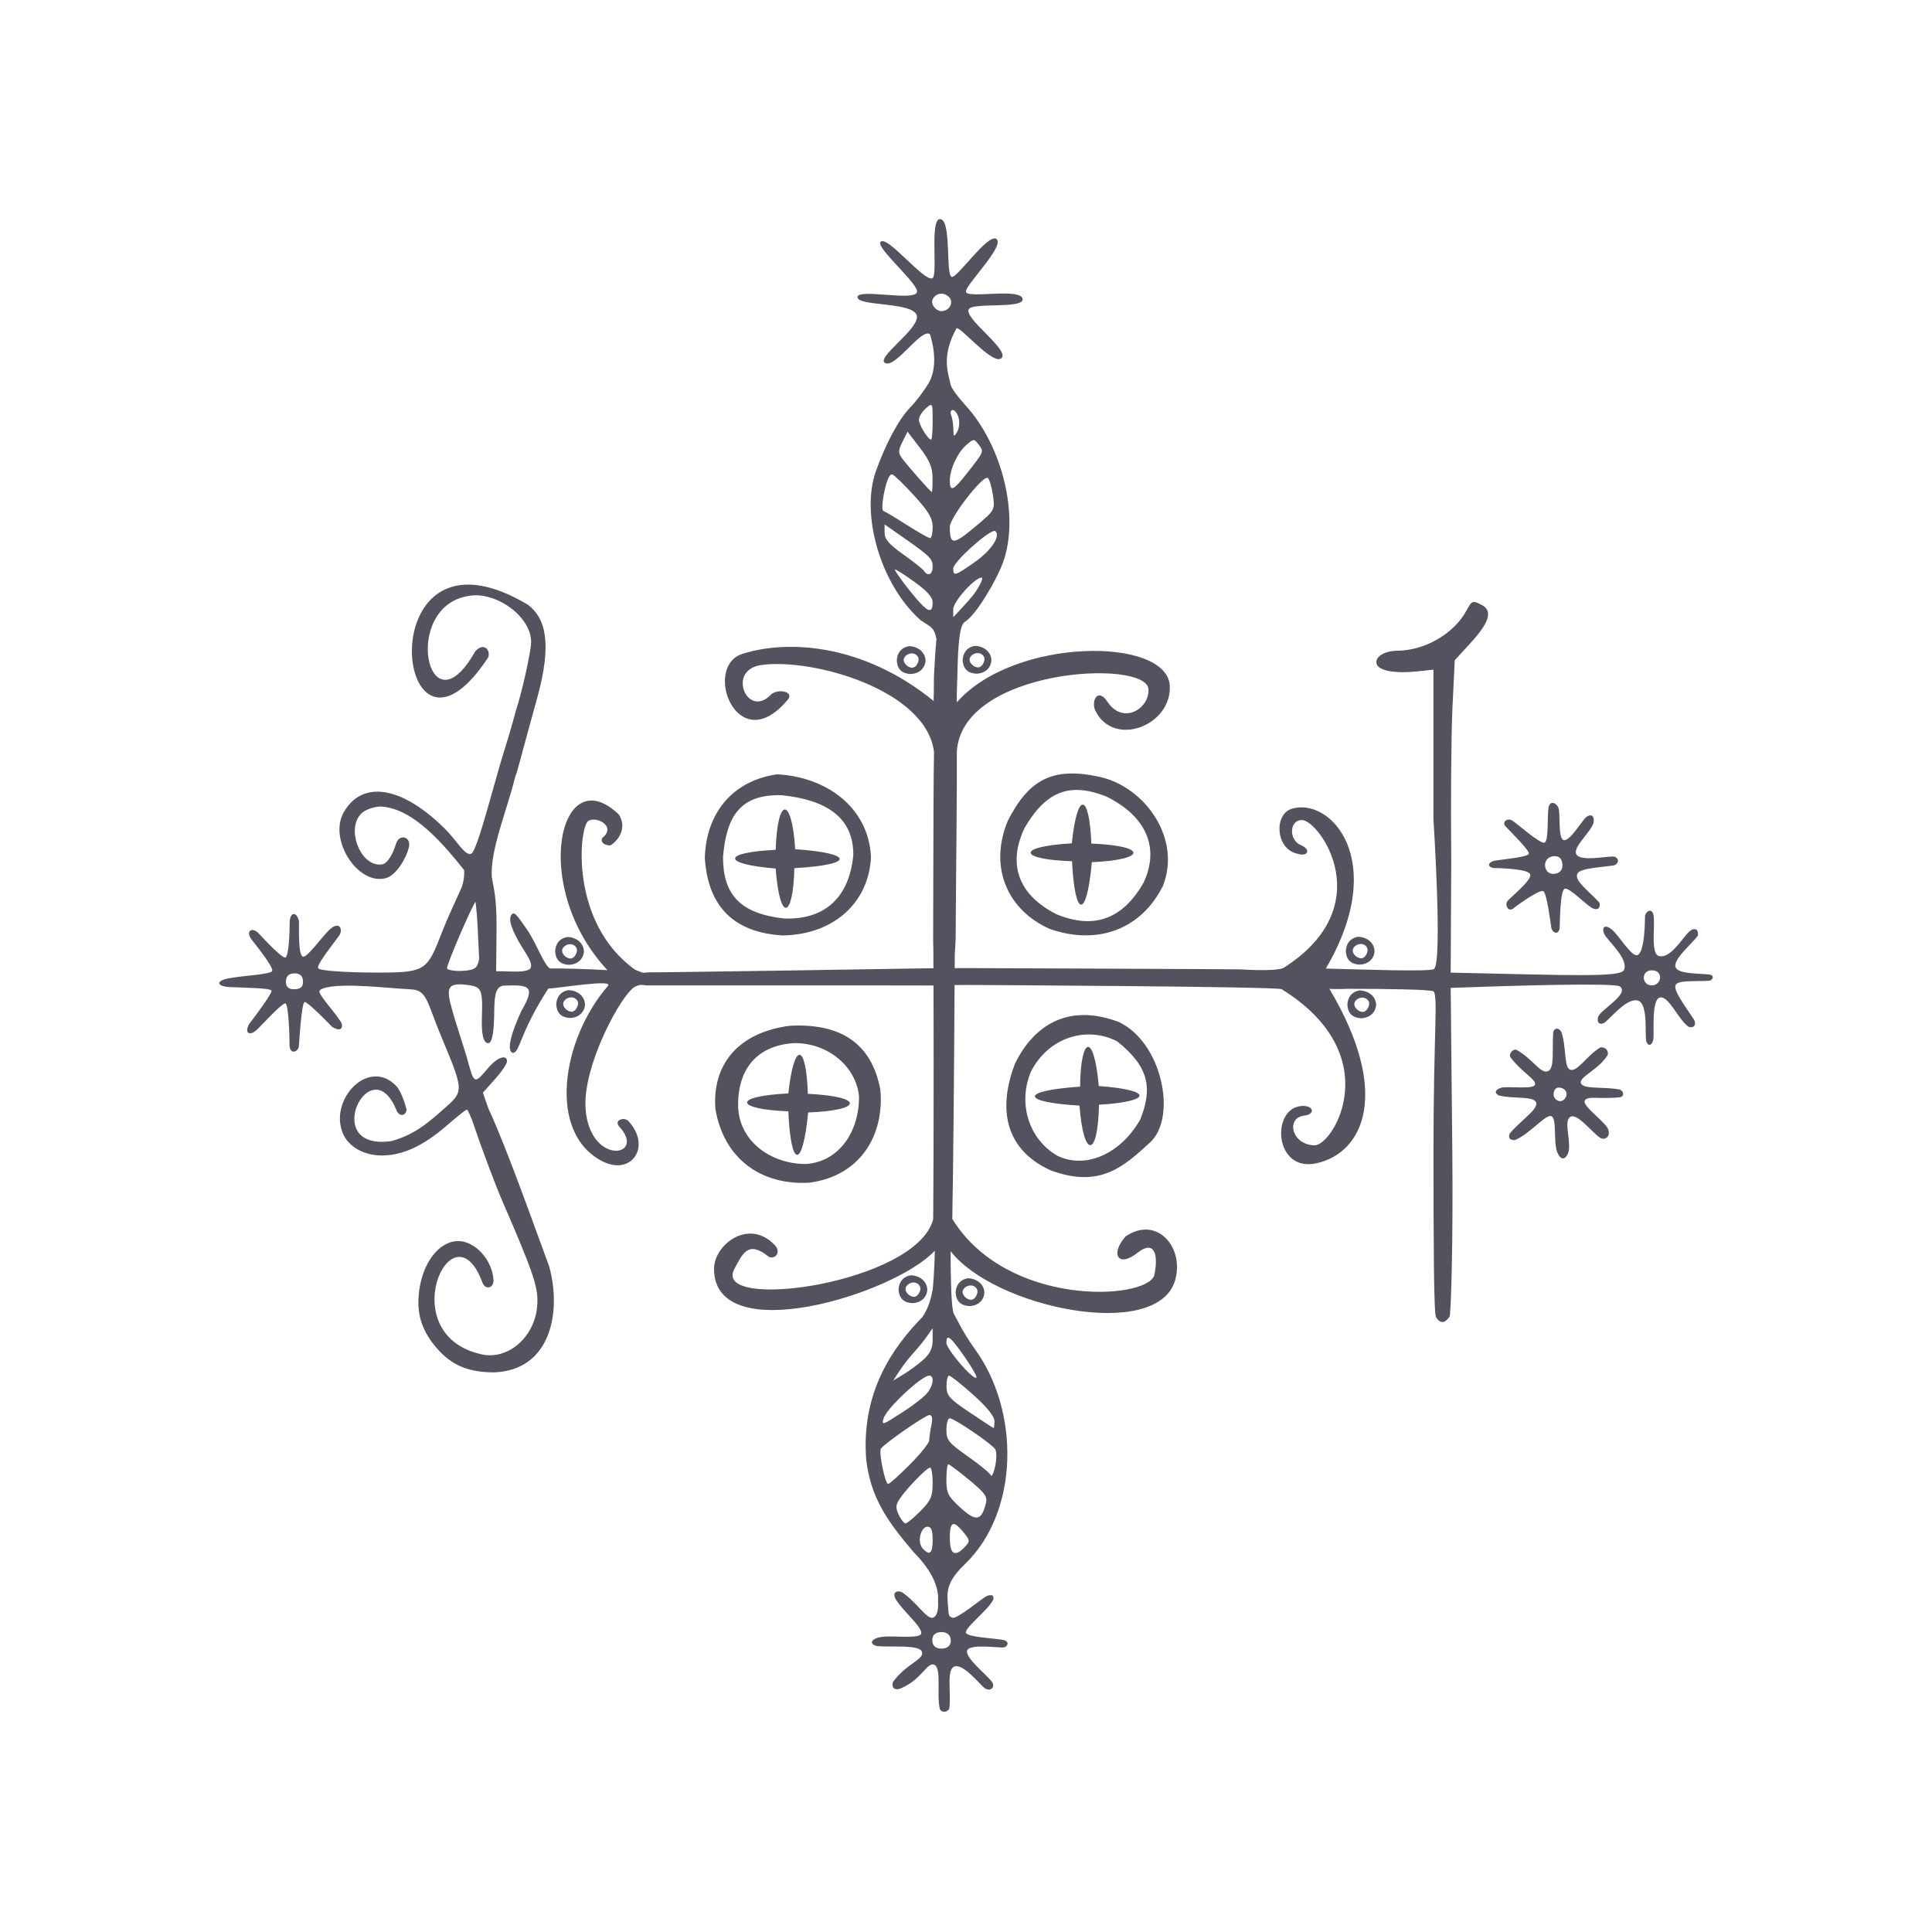 <?xml version="1.0" encoding="UTF-8" standalone="no"?>
<!-- Created with Inkscape (http://www.inkscape.org/) -->

<svg
   xmlns:dc="http://purl.org/dc/elements/1.1/"
   xmlns:cc="http://creativecommons.org/ns#"
   xmlns:rdf="http://www.w3.org/1999/02/22-rdf-syntax-ns#"
   xmlns:svg="http://www.w3.org/2000/svg"
   xmlns="http://www.w3.org/2000/svg"
   xmlns:sodipodi="http://sodipodi.sourceforge.net/DTD/sodipodi-0.dtd"
   xmlns:inkscape="http://www.inkscape.org/namespaces/inkscape"
   width="220mm"
   height="220mm"
   viewBox="0 0 220 220"
   version="1.1"
   id="svg8"
   inkscape:version="0.92.2 (5c3e80d, 2017-08-06)"
   sodipodi:docname="LegbaVeve-Center.svg">
  <defs
     id="defs2" />
  <sodipodi:namedview
     id="base"
     pagecolor="#ffffff"
     bordercolor="#666666"
     borderopacity="1.0"
     inkscape:pageopacity="0.0"
     inkscape:pageshadow="2"
     inkscape:zoom="0.98994949"
     inkscape:cx="-30.453378"
     inkscape:cy="332.07636"
     inkscape:document-units="mm"
     inkscape:current-layer="g1007"
     showgrid="false"
     showguides="true"
     inkscape:guide-bbox="true"
     inkscape:window-width="2560"
     inkscape:window-height="1340"
     inkscape:window-x="2560"
     inkscape:window-y="27"
     inkscape:window-maximized="1" />
  <g
     inkscape:label="Layer 1"
     inkscape:groupmode="layer"
     id="layer1"
     transform="translate(0,-77)">
    <g
       id="g1007"
       transform="matrix(0.746,0,0,0.746,-18.055,-14.978)">
      <g
         id="g2167"
         style="fill:#535360;fill-opacity:1"
         transform="matrix(0.786,0,0,0.752,38.646,146.64)">
        <path
           sodipodi:nodetypes="cssscsssccsccccscscccccsccscscccccscccsccccsccccssscccssccscccsccscssscsscscccccccccccccccccccccsscccccccccccccccccsscsccscscscccsccscsccccccscsccscscccccccssccccssccccccccccccccccscsccccccccccccccsccsccccsccccccsccscscccccccccssscsssszsccscscscccccccccccccccccscccsccscccscccscccccscccsccccccccccccccccccccccccsccsccscccscccccccccccccccccccccccccccscscscsccsccssssccsccccccccccscccccccccsccsscssssccscsssscssccccccsscsccsscssscssscscssssccsssscccssssccsssccccssccccccccccccccccc"
           inkscape:connector-curvature="0"
           id="path914"
           d="m 164.417,28.558 c 0.917,0 1.937,0.78 1.925,1.703 -0.015,1.144 -0.972,1.851 -1.889,1.851 -0.917,0 -1.816,-1.041 -1.816,-1.889 0,-0.811 0.863,-1.666 1.779,-1.666 z m -2,22.599 c 0.326,0.045 0.332,0.93 0.332,3.26 0,2.073 -0.132,3.769 -0.295,3.769 -0.609,0 -2.372,-3.005 -2.372,-4.045 0,-0.595 0.601,-1.625 1.334,-2.289 0.494,-0.447 0.804,-0.722 1,-0.695 z m 4.248,1.029 c 0.399,0 0.909,0.729 1.132,1.619 0.223,0.89 0.088,2.164 -0.301,2.832 -0.626,1.076 -0.709,1.013 -0.727,-0.562 -0.011,-0.978 -0.203,-2.254 -0.426,-2.834 -0.223,-0.58 -0.078,-1.055 0.321,-1.055 z m -8.797,4.387 2.423,3.307 c 1.876,2.558 2.429,3.948 2.441,6.141 0.009,1.558 -0.059,2.822 -0.15,2.809 -0.24,-0.034 -4.663,-5.274 -5.754,-6.816 -0.786,-1.112 -0.778,-1.603 0.059,-3.37 z m 12.835,1.72 c 0.301,-7.09e-4 0.539,0.315 0.998,0.942 1.025,1.401 1.046,1.35 -2.285,5.789 -2.67,3.558 -3.334,3.853 -3.334,1.475 0,-2.317 1.524,-5.72 3.252,-7.26 0.707,-0.63 1.069,-0.945 1.369,-0.945 z m -15.846,6.959 c 0.033,0.004 0.065,0.012 0.098,0.027 0.436,0.195 2.368,2.167 4.293,4.383 2.733,3.146 3.5,4.523 3.5,6.278 0,1.236 -0.225,2.245 -0.5,2.244 -0.275,-0.001 -2.3,-1.2 -4.5,-2.664 -2.2,-1.464 -4.26,-2.75 -4.577,-2.857 -0.317,-0.107 -0.224,-1.893 0.207,-3.967 0.449,-2.161 0.922,-3.334 1.381,-3.437 0.033,-0.007 0.065,-0.009 0.098,-0.005 z m 18.529,0.682 c 0.036,0.007 0.066,0.023 0.091,0.048 0.325,0.325 0.769,1.928 0.985,3.563 0.391,2.96 0.375,2.99 -3.596,6.457 -4.142,3.616 -4.785,3.6 -4.785,-0.106 0,-1.841 6.18,-10.181 7.305,-9.963 z m -19.971,9.473 3.5,2.554 c 5.352,3.908 5.832,4.404 5.832,6.039 0,1.568 -0.936,2.036 -1.676,0.838 -0.232,-0.375 -2.049,-1.885 -4.039,-3.355 -2.737,-2.022 -3.617,-3.087 -3.617,-4.375 z m 21.309,1.318 c 0.095,-0.011 0.167,0.005 0.213,0.051 1.043,1.043 -0.814,3.933 -4.059,6.315 -3.764,2.763 -4.131,2.876 -4.131,1.276 0,-1.326 6.553,-7.481 7.977,-7.641 z m -19.29,7.838 c 0.012,-0.003 0.031,-3.55e-4 0.055,0.006 0.343,0.094 1.827,1.081 3.592,2.401 2.631,1.968 3.666,3.185 3.666,4.312 0,1.971 -0.73,1.992 -2.42,0.071 -1.812,-2.061 -4.912,-6.332 -4.912,-6.768 0,-0.012 0.006,-0.02 0.019,-0.022 z m 13.914,84.32 c 1.906,0.014 60.334,0.313 61.186,0.866 20.64,13.386 9.988,31.786 6.364,31.691 -4.483,-0.118 -5.565,-5.595 -2.023,-6.027 2.482,-0.264 1.761,-2.445 -1.012,-1.878 -5.389,1.103 -4.588,13.387 3.421,11.546 9.16,-2.105 14.547,-14.312 2.516,-35.4 1.829,0.09 2.736,-0.011 3.886,-0.011 7.425,0.002 15.807,0.134 16.32,0.509 0.943,0.689 -0.004,9.011 0.003,32.508 0.005,17.252 0.054,32.87 0.484,33.608 0.846,1.453 1.781,1.246 2.635,-0.074 0.297,-0.458 0.709,-15.534 0.539,-33.5 l -0.314,-33.244 c 12.92,-0.489 31.636,-1.043 32.86,-0.301 1.892,1.496 -3.507,4.573 -4.188,6.094 -0.482,1.475 0.557,1.897 1.434,1.076 1.594,-1.492 4.072,-4.605 6.076,-4.344 2.36,0.386 1.384,7.363 1.849,8.451 0.466,1.088 1.161,0.539 1.332,-0.614 0.171,-1.152 -0.428,-8.043 1.276,-8.41 1.704,-0.367 3.556,4.443 5.486,5.889 0.642,0.41 1.763,0.011 1.158,-1.36 -2.121,-3.311 -4.041,-6.015 -3.605,-7.037 0.436,-1.022 3.356,-0.723 6.355,-0.878 0.804,0.039 1.338,-1.068 0.281,-1.252 -1.574,-0.273 -5.605,-0.041 -6.515,-1.275 -1.082,-1.467 2.994,-4.867 4.201,-6.643 0.148,-1.022 -0.281,-1.571 -1.158,-1.203 -1.324,0.555 -3.779,5.903 -6.35,5.362 -1.822,-0.384 -0.641,-6.742 -1.158,-8.549 -0.342,-1.195 -1.373,-0.609 -1.601,0.365 -0.012,3.348 -0.314,7.579 -1.483,7.984 -1.095,0.38 -3.501,-3.839 -4.808,-5.059 -1.461,-1.363 -2.212,-0.644 -1.602,0.792 0.496,1.212 4.739,4.925 3.823,7.266 -0.616,1.531 -9.849,1.1 -33.662,0.549 l 0.107,-22.66 c -0.114,-11.917 -0.007,-25.962 0.238,-31.21 l 0.445,-9.543 3.262,-3.726 c 3.485,-3.982 4.109,-6.353 1.973,-7.496 -0.672,-0.36 -1.106,-0.579 -1.443,-0.603 -0.561,-0.041 -0.852,0.46 -1.522,1.757 -2.425,4.689 -8.09,8.119 -13.453,8.145 -2.576,0.013 -4.498,1.365 -3.955,2.781 0.504,1.313 3.67,1.881 7.849,1.41 l 3.147,-0.355 v 30.369 c 0,0 1.821,29.37 0.083,30.416 -0.939,0.565 -13.631,0.091 -20.98,-0.113 12.406,-22.121 0.734,-35.003 -6.723,-32.388 -3.351,1.176 -3.041,8.099 1.148,9.067 2.103,0.723 2.825,-0.853 0.631,-1.769 -2.342,-1.162 -2.071,-5.103 0.307,-5.056 3.41,0.067 15.323,17.562 -3.666,30.073 -1.918,0.69 -7.653,0.267 -8.35,0.238 -1.132,-0.047 -53.04,-0.256 -53.04,-0.256 0,0 -7.104,0.029 -7.366,0.037 -1.556,0.049 -53.501,0.888 -54.495,0.829 -1.384,0.139 -0.974,0.14 -2.647,-0.579 -12.732,-9.564 -10.796,-28.813 -9.06,-30.124 1.485,-1.122 5.642,1.029 2.726,3.438 -0.449,1.146 0.927,1.536 1.557,1.491 0.341,-0.024 3.779,-2.769 1.684,-6.265 -11.488,-11.519 -17.315,14.684 -2.219,31.593 0.714,0.8 0.246,0.015 0,0 -3.588,-0.224 -9.312,-0.403 -11.151,-0.336 -1.153,-0.663 -2.72,-5.273 -4.461,-7.897 -2.027,-3.053 -2.496,-3.768 -3.05,-2.978 -0.67,0.955 0.199,3.337 2.085,6.556 0.935,1.596 2.224,3.406 1.582,4.344 -0.669,0.702 -2.748,0.603 -4.01,0.578 l -2.609,-0.053 0.082,-9.074 c -0.016,-5.925 -0.448,-7.077 -0.939,-10.156 -0.273,-5.533 2.927,-13.295 4.591,-20.343 0.506,-1.298 0.86,-3.207 4.19,-15.706 C 88.965,99.315 87.492,94.395 84.176,91.731 79.495,88.801 75.63,87.613 72.503,87.621 l -8e-6,-8.9e-5 c -17.943,0.046 -11.632,39.444 3.895,14.837 0.629,-1.467 -0.827,-3.286 -2.508,-1.254 -9.214,17.136 -14.492,-9.345 -1.105,-11.309 5.205,-0.907 12.234,4.308 11.975,9.656 -0.101,2.083 -1.843,10.178 -2.849,13.301 -0.177,0.55 -1.082,4.294 -2.101,7.594 -2.043,6.538 -5.464,21.393 -6.699,21.814 -1.235,0.421 -2.775,-2.691 -5.075,-5.073 -8.378,-8.677 -16.089,-9.975 -19.678,-3.311 -2.948,5.474 2.665,14.722 8.108,13.356 2.047,-0.514 3.978,-3.951 4.5,-6.031 0.756,-2.34 -1.767,-3.205 -2.435,-0.979 -0.535,1.781 -1.499,4.051 -2.813,4.208 -4.253,0.507 -7.148,-7.835 -3.58,-10.641 0.966,-0.76 2.666,-1.123 3.416,-1.123 6.399,0.307 12.386,7.918 16.215,12.908 3.55e-4,0.245 0.122,2.107 -0.646,3.879 -0.768,1.772 -2.55,5.726 -3.639,8.656 -2.907,7.825 -3.096,8.262 -12.47,8.262 -6.123,0 -11.309,-0.371 -11.586,-0.86 -0.397,-0.625 2.179,-3.942 4.057,-6.631 0.838,-1.216 0.083,-3.258 -2.045,-1.041 -1.36,1.417 -4.227,5.581 -4.994,5.303 -0.883,-0.321 -0.752,-4.909 -0.762,-7.266 -0.449,-1.812 -1.593,-1.907 -1.793,0.018 -10e-7,2.511 -0.19,7.299 -0.875,7.428 -0.611,0.115 -3.827,-3.386 -5.287,-5.049 -1.166,-1.12 -2.355,-0.398 -1.379,1.209 1.188,1.609 4.445,5.807 4.129,6.596 -0.314,0.648 -5.694,0.949 -7.894,1.367 -3.205,0.449 -3.028,1.745 -0.348,1.871 3.005,0.141 7.858,0.179 8.117,0.727 0.213,0.45 -3.434,5.553 -4.358,6.799 -0.99,1.92 0.17,2.456 1.538,1.117 1.603,-1.654 4.94,-5.516 5.541,-5.316 0.56,0.186 0.799,6.432 0.773,8.297 -0.031,2.279 1.795,1.556 1.831,0.279 0,0 0.48,-8.738 1.096,-8.865 0.616,-0.127 5.33,5.018 5.33,5.018 2.053,1.364 2.329,-0.245 1.528,-1.279 -1.218,-1.98 -4.333,-5.424 -3.959,-6.041 0.335,-0.553 2.478,-1.335 9.134,-0.905 2.488,0.116 5.154,0.422 8.754,0.643 3.103,0.176 2.974,2.766 6.152,10.572 4.36,10.806 3.755,10.243 -0.537,14.27 -2.734,2.537 -5.327,4.703 -9.478,5.934 -14.264,2.207 -3.969,-19.431 1.021,-5.992 0.86,1.446 2.031,0.35 1.822,-0.569 -0.606,-2.315 -1.363,-3.962 -1.966,-4.611 -5.354,-5.868 -13.177,2.781 -10.336,9.69 1.016,2.53 3.923,4.39 7.441,4.414 4.096,0.028 8.151,-1.921 12.785,-6.144 1.911,-1.742 3.634,-3.166 3.828,-3.166 0.194,0 0.854,1.575 1.465,3.5 1.26,3.966 4.089,11.841 5.33,14.834 6.372,15.364 7.199,18 6.835,21.78 -0.574,5.976 -5.366,10.462 -10.32,9.658 -18.027,-3.596 -6.21,-30.831 -0.385,-14.922 0.566,1.962 2.367,1.401 2.234,-0.319 -0.246,-4.116 -3.613,-7.805 -6.777,-7.844 -3.727,-0.045 -6.97,4.293 -7.67,10.264 -0.541,4.615 0.57,8.141 3.719,11.799 2.77,3.218 6.008,4.584 10.859,4.584 10.872,-0.402 13.161,-12.002 10.713,-21.44 -2.932,-8.265 -8.173,-23.875 -11.818,-32.11 l -1.078,-3.217 2.343,-2.737 c 1.288,-1.505 2.342,-3.133 2.342,-3.617 0,-1.483 -1.813,-0.822 -3.399,1.023 -3.109,3.8 -2.908,3.867 -4.537,-2.318 -0.514,-1.788 -1.542,-5 -2.166,-7.172 -1.707,-5.948 -1.917,-7.361 1.513,-7.154 3.633,0.402 3.906,0.41 3.708,6.879 -0.105,3.423 0.347,4.99 1.209,5.048 0.76,0.02 1.16,-1.966 1.198,-6.713 0.028,-3.602 0.494,-4.936 2.008,-4.984 4.686,-0.148 6.131,0.004 3.279,5.098 -1.676,3.79 -3.121,8.1 -1.678,8.574 1.423,-0.109 1.157,-3.778 6.875,-13.048 2.47,-0.167 12.745,-1.951 11.593,-0.559 -9.06,10.948 -11.848,30.01 -0.969,35.658 5.557,2.885 9.487,-3.057 4.949,-8.212 -0.797,-0.905 -2.904,-0.218 -1.791,1.101 5.45,6.195 -5.783,8.097 -6.54,-3.693 -0.561,-8.731 7.048,-23.404 9.669,-24.718 1.176,-0.59 1.504,-0.236 2.391,-0.226 1.041,0.012 53.067,-0.022 54.276,0.013 1.003,0.029 5.774,-0.128 7.68,-0.114 z m 2.904,-82.691 c 0.461,-0.005 -0.418,1.893 -1.682,3.627 -0.281,0.385 -1.257,1.541 -2.168,2.568 l -1.656,1.867 v -1.658 c 0,-1.53 4.177,-6.389 5.506,-6.405 z m 110.951,45.748 c -0.389,-0.038 -0.748,0.251 -0.869,1.043 -0.242,1.583 0.074,6.548 -0.724,6.998 -0.799,0.45 -5.537,-4.045 -6.41,-4.529 -0.873,-0.484 -1.953,0.376 -1.195,1.244 0.758,0.868 4.701,4.877 4.518,5.549 -0.183,0.672 -4.539,1.083 -6.541,1.397 -1.584,0.335 -1.486,1.383 -0.195,1.513 0,0 6.461,0.052 6.994,1.231 0.533,1.179 -4.233,5.007 -4.531,5.66 -0.298,0.653 0.191,1.943 1.137,1.403 1.342,-1.106 5.269,-3.978 5.936,-3.61 0.693,0.368 1.343,5.928 1.59,7.543 0.254,0.917 1.247,1.411 1.598,0.105 0.073,-1.918 0.083,-7.705 0.982,-8.115 0.899,-0.41 4.349,3.541 5.54,4.006 1.19,0.465 1.443,-0.541 1.166,-1.262 -2.554,-2.77 -4.811,-4.447 -4.246,-5.808 0.515,-1.283 5.887,-1.343 7.304,-1.768 1.012,-0.613 0.535,-1.665 -0.291,-1.719 -1.318,-0.086 -6.217,1.032 -7.164,-0.375 -1.004,-1.492 3.262,-4.946 3.334,-6.788 0.055,-1.398 -0.748,-1.439 -1.477,-0.835 -0.729,0.604 -3.203,5.008 -4.369,4.654 -1.167,-0.354 -0.563,-5.567 -1.039,-6.611 -0.238,-0.522 -0.656,-0.888 -1.045,-0.926 z m 0.268,10.803 c 1.283,-0.026 1.558,0.896 1.584,1.865 0.026,0.969 -0.628,1.672 -1.662,1.733 -1.034,0.061 -1.636,-0.712 -1.715,-1.629 -0.079,-0.917 0.51,-1.943 1.793,-1.969 z m -209.498,9.271 c 0.396,3.044 0.497,7.302 0.706,11.619 -0.366,1.742 -0.649,2.209 -3.099,2.387 -1.558,0.113 -3.149,-0.181 -3.149,-0.524 0,-0.926 4.87,-12.748 5.542,-13.482 z m 228.418,13.905 c 2.315,-0.045 1.992,2.998 0.051,3.057 -1.98,0.059 -2.229,-3.036 -0.051,-3.057 z m -263.625,0.609 c 1.029,-0.018 1.707,0.442 1.707,1.705 0,1.263 -0.738,1.49 -1.707,1.525 -0.97,0.035 -1.622,-0.408 -1.621,-1.525 0.001,-1.117 0.592,-1.687 1.621,-1.705 z m 245.24,11.221 c -0.28,-0.016 -0.545,0.178 -0.732,0.639 -0.294,3.438 0.373,7.52 -1.09,8.02 -1.463,0.499 -2.911,-2.559 -6.109,-4.39 -0.785,-0.126 -1.389,0.937 -1.174,1.455 2.205,3.136 5.134,4.606 4.826,5.648 -0.308,1.042 -5.371,0.253 -6.574,0.629 -1.203,0.376 -1.355,1.122 -0.443,1.558 2.679,0.748 6.799,0.065 7.242,1.44 0.443,1.375 -3.091,3.72 -5.127,6.287 -0.323,0.848 -0.019,1.351 0.967,1.351 2.914,-1.214 6.02,-5.345 7.117,-4.863 1.097,0.482 0.379,5.087 1.102,7.227 0.706,1.856 1.64,1.669 2.191,0.158 0.642,-2.318 -1.007,-6.359 0.373,-7.232 1.381,-0.874 4.129,3.093 5.826,4.244 0.987,0.584 2.192,-0.336 1.418,-2.006 -0.982,-1.663 -4.894,-4.494 -4.43,-5.549 0.464,-1.055 2.862,-0.225 6.963,-0.701 0.712,-0.256 0.642,-1.11 -0.115,-1.549 -3.405,-0.64 -7.098,-0.015 -7.59,-1.267 -0.493,-1.253 3.523,-2.804 5.182,-5.734 0.273,-0.88 -0.481,-1.737 -1.44,-1.531 -2.566,1.629 -4.363,4.878 -5.742,4.531 -1.378,-0.347 -0.748,-4.618 -1.822,-7.74 -0.243,-0.381 -0.538,-0.608 -0.819,-0.623 z m 0.254,11.971 c 1.242,-0.052 2.106,1.095 1.248,2.268 -0.733,1.002 -2.176,0.319 -2.176,-0.936 0,-0.733 0.417,-1.332 0.928,-1.332 z M 162.697,230.967 c -0.331,1.932 -0.924,3.779 -1.918,5.297 -5.72,6.122 -11.932,15.181 -10.941,28.92 0.879,7.833 4.142,12.59 9.217,18.832 3.863,4.099 4.919,7.387 4.735,9.986 0,0 0.263,2.801 -0.94,3.299 -1.202,0.498 -3.181,-3.145 -6.074,-5.168 -1.169,-0.471 -1.936,0.231 -1.142,1.533 1.39,2.357 5.076,5.502 4.896,6.834 -0.18,1.332 -6.512,0.19 -8.447,0.885 -1.935,0.696 -0.997,1.585 -0.088,1.689 2.655,0.306 8.157,-0.376 8.678,1.174 0.521,1.55 -3.064,2.38 -5.654,6.15 -0.309,1.171 0.399,1.755 1.506,1.283 4.155,-1.771 5.18,-5.549 6.588,-4.773 1.408,0.776 0.356,6.119 1.035,8.959 0.229,0.598 1.167,0.856 1.816,-0.006 0.464,-3.121 -0.655,-8.122 1.067,-8.647 1.722,-0.525 4.719,3.466 5.75,4.352 1.032,0.885 2.273,-0.069 1.468,-1.242 -0.944,-1.374 -5.299,-4.926 -4.795,-6.356 0.504,-1.43 6.349,-0.471 7.096,-0.611 0.747,-0.14 1.226,-1.176 -0.025,-1.5 -1.868,-0.401 -6.816,-0.543 -7.289,-1.432 -0.473,-0.889 4.178,-4.567 5.174,-6.572 0.056,-0.112 0.114,-0.199 0.125,-0.309 0.023,-0.23 0.035,-0.521 -0.131,-0.682 -0.149,-0.144 -0.408,-0.11 -0.615,-0.096 -0.204,0.014 -0.387,0.087 -0.586,0.178 -0.692,0.314 -5.669,4.687 -6.61,4.386 -0.941,-0.3 -0.717,-0.916 -0.924,-3.226 -0.207,-2.559 0.191,-4.497 3.35,-7.658 10.552,-10.653 10.706,-30.998 1.957,-43.603 -2.643,-3.903 -3.242,-5.648 -4.111,-7.205 -0.351,-0.76 -0.441,-3.535 -0.503,-4.625 -0.031,-0.543 -0.164,-5.766 -0.116,-8.073 8.511,11.463 40.015,18.334 43.568,5.965 1.895,-6.599 -3.41,-13.312 -9.558,-9.008 -3.046,3.481 -1.582,6.538 2.28,3.349 3.271,-2.702 4.134,0.354 3.233,4.647 -1.851,5.021 -28.693,6.378 -39.212,-11.532 0.206,-11.031 0.35,-28.824 0.483,-53.319 0.006,-1.028 0.168,-2.662 0.174,-3.694 0.088,-15.662 0.284,-30.549 0.226,-37.722 0.791,-17.002 36.82,-19.009 37.215,-12.782 0.249,3.912 -4.913,7.32 -7.933,2.593 -1.995,-3.122 -3.212,-0.024 -2.395,1.739 3.518,7.591 14.763,3.153 14.477,-4.938 -0.356,-10.055 -30.203,-10.005 -41.35,3.266 -0.079,-1.701 0.072,-4.2 0.089,-5.175 0.086,-4.925 0.267,-10.239 1.373,-11.089 2.216,-1.302 6.231,-8.524 7.473,-12.054 3.27,-9.296 -0.031,-23.73 -7.32,-32.02 -1.28,-1.456 -2.659,-3.321 -2.84,-4.146 -0.399,-2.268 -1.903,-5.586 1.125,-11.389 0.504,-0.781 6.932,7.399 8.678,6.085 2.047,-1.544 -7.515,-8.246 -6.224,-10.062 0.947,-1.303 10.329,-4.26e-4 10.41,-1.906 -0.002,-2.486 -10.626,-0.147 -10.982,-1.51 -0.509,-1.109 7.736,-9.396 5.869,-10.801 -1.691,-1.1 -7.691,8.161 -8.678,7.711 -1.212,-0.598 0.039,-11.698 -2.266,-11.725 v 0 c -2.013,0.018 -0.364,11.38 -1.45,12 -1.584,0.835 -8.83,-8.843 -10.09,-7.374 -0.995,1.246 7.934,8.949 7.039,10.319 -0.9,1.667 -10.983,-0.772 -11.496,0.783 -0.43,2.054 10.391,0.988 11.474,3.73 0.899,2.701 -8.32,8.844 -6.031,9.807 2.058,0.851 7.074,-7.32 8.625,-5.869 0.361,1.19 1.715,6.042 -0.139,9.68 -0.875,1.602 -2.53,3.911 -3.678,5.132 -2.183,2.321 -4.724,7.233 -6.668,12.887 -3.063,8.908 0.914,23.18 8.674,30.342 2.347,1.602 2.578,1.541 3.061,3.807 -0.227,2.557 -0.374,5.226 -0.487,7.661 -0.031,0.665 0.022,1.674 -0.062,4.907 -13.864,-11.768 -28.561,-12.428 -37.156,-9.547 -7.799,2.614 -0.93,21.571 8.844,9.278 1.34,-1.685 -2.075,-2.318 -3.347,-0.949 -4.497,4.836 -8.583,-5.025 -1.879,-6.06 9.804,-1.512 32.149,4.948 33.616,17.652 -0.092,4.918 -0.125,12.638 -0.17,37.278 -0.005,2.916 0.052,1.249 0.046,4.507 0.134,30.899 -0.038,53.016 -0.038,53.016 -3.1,13.07 -43.07,18.854 -38.621,10.14 1.609,-3.151 2.678,-5.802 6.524,-2.627 1.125,0.928 2.784,-0.64 1.322,-2.247 -5.034,-5.533 -11.748,-0.051 -11.781,4.749 -0.113,16.469 34.962,5.307 42.871,-3.599 -0.012,2.379 -0.338,8.139 -0.466,8.139 z m 0.051,7.588 v 2.358 c 0,1.713 -0.499,2.823 -1.832,4.062 -1.008,0.938 -2.734,2.268 -3.834,2.957 l -2,1.254 1.254,-2 c 0.689,-1.1 1.917,-2.749 2.73,-3.666 0.813,-0.917 1.974,-2.41 2.58,-3.316 z m 2.971,1.925 c 0.031,-0.005 0.065,-0.004 0.101,0.004 0.487,0.107 1.471,1.38 3.262,4.078 1.356,2.042 2.33,3.85 2.164,4.016 -0.607,0.607 -5.83,-5.739 -5.83,-7.084 0,-0.63 0.086,-0.979 0.303,-1.014 z m -3.629,7.705 c 1.129,0 0.723,2.346 -0.664,3.834 -0.727,0.781 -2.602,2.286 -4.166,3.345 -4.333,2.934 -4.425,2.971 -4.047,1.526 0.522,-1.995 7.363,-8.705 8.877,-8.705 z m 3.852,0 c 0.289,0 2.388,1.74 4.666,3.868 2.648,2.473 4.14,4.397 4.14,5.334 0,0.806 -0.074,1.454 -0.166,1.438 -0.092,-0.016 -2.182,-1.442 -4.645,-3.168 -3.944,-2.764 -4.48,-3.396 -4.5,-5.305 -0.012,-1.192 0.215,-2.166 0.504,-2.166 z m -3.826,8 c 0.541,0 0.665,0.676 0.383,2.084 -0.229,1.146 -0.416,2.517 -0.416,3.049 0,0.531 -1.695,2.743 -3.768,4.915 -2.072,2.173 -3.964,3.951 -4.203,3.951 -0.601,0 -1.88,-6.513 -1.41,-7.184 0.788,-1.127 8.646,-6.816 9.414,-6.816 z m 3.938,0.666 c 0.914,0 8.251,5.228 8.857,6.311 0.28,0.5 0.264,2.06 -0.035,3.467 -0.299,1.406 -0.676,2.209 -0.836,1.783 -0.16,-0.426 -2.165,-2.15 -4.457,-3.832 -3.736,-2.742 -4.166,-3.299 -4.166,-5.393 0,-1.284 0.286,-2.336 0.637,-2.336 z m -0.26,9.334 c 0.208,0 2.023,1.421 4.033,3.156 3.107,2.682 3.595,3.406 3.246,4.832 -0.856,3.501 -1.912,3.683 -4.902,0.838 -2.457,-2.338 -2.754,-2.953 -2.754,-5.722 0,-1.707 0.169,-3.104 0.377,-3.104 z m -3.549,0.666 c 0.278,0 0.501,1.426 0.498,3.167 -0.005,2.711 -0.346,3.526 -2.375,5.666 -1.303,1.375 -2.602,2.5 -2.887,2.5 -0.285,0 -0.876,-0.786 -1.315,-1.748 -0.65,-1.426 -0.608,-2.039 0.229,-3.315 1.433,-2.188 5.243,-6.271 5.85,-6.271 z m 4.576,11.451 c 0.414,-0.006 1.026,0.553 1.891,1.652 1.305,1.659 1.321,1.847 0.277,3 -1.925,2.128 -2.906,1.53 -2.906,-1.77 0,-1.933 0.206,-2.875 0.738,-2.883 z m -5.058,0.549 c 0.707,0 0.986,0.757 0.986,2.668 0,2.804 -0.622,3.326 -1.993,1.674 -1.04,-1.253 -0.323,-4.342 1.006,-4.342 z m 2.713,21.388 c 1.054,10e-4 1.792,0.587 1.792,1.729 1.4e-4,1.142 -0.813,1.628 -1.813,1.628 -1,0 -1.775,-0.487 -1.777,-1.685 -0.002,-1.198 0.744,-1.673 1.798,-1.672 z"
           style="fill:#535360;fill-opacity:1;fill-rule:nonzero;stroke:none;stroke-width:0.667" />
        <path
           sodipodi:nodetypes="cccccccccc"
           inkscape:connector-curvature="0"
           id="path1348"
           d="m 132.523,126.128 c -8.769,1.334 -13.789,8.011 -14.021,16.978 0.608,10.001 5.777,15.153 15.115,15.73 10.266,-0.178 16.781,-7.006 17.153,-15.932 -0.461,-10.162 -8.788,-16.286 -18.247,-16.775 z m 0.884,4.243 c 8.762,0.914 14.029,4.6 13.927,12.192 -0.788,8.514 -5.477,13.123 -13.409,12.836 -8.643,-0.996 -11.873,-4.923 -11.894,-12.443 0.674,-8.559 3.508,-12.792 11.376,-12.585 z"
           style="color:#000000;font-style:normal;font-variant:normal;font-weight:normal;font-stretch:normal;font-size:medium;line-height:normal;font-family:sans-serif;font-variant-ligatures:normal;font-variant-position:normal;font-variant-caps:normal;font-variant-numeric:normal;font-variant-alternates:normal;font-feature-settings:normal;text-indent:0;text-align:start;text-decoration:none;text-decoration-line:none;text-decoration-style:solid;text-decoration-color:#000000;letter-spacing:normal;word-spacing:normal;text-transform:none;writing-mode:lr-tb;direction:ltr;text-orientation:mixed;dominant-baseline:auto;baseline-shift:baseline;text-anchor:start;white-space:normal;shape-padding:0;clip-rule:nonzero;display:inline;overflow:visible;visibility:visible;opacity:1;isolation:auto;mix-blend-mode:normal;color-interpolation:sRGB;color-interpolation-filters:linearRGB;solid-color:#000000;solid-opacity:1;vector-effect:none;fill:#535360;fill-opacity:1;fill-rule:nonzero;stroke:none;stroke-width:2.634;stroke-linecap:butt;stroke-linejoin:miter;stroke-miterlimit:4;stroke-dasharray:none;stroke-dashoffset:0;stroke-opacity:1;color-rendering:auto;image-rendering:auto;shape-rendering:auto;text-rendering:auto;enable-background:accumulate" />
        <path
           sodipodi:nodetypes="czcccccccc"
           inkscape:connector-curvature="0"
           id="path1348-3"
           d="m 207.45,148.801 c 3.665,-9.524 -3.372,-20.158 -12.392,-22.184 -9.021,-2.027 -13.615,0.546 -17.723,8.952 -3.765,9.553 0.049,18.185 8.153,21.945 9.565,3.464 17.889,-0.161 21.962,-8.713 z m -3.721,-0.721 c -4.199,7.745 -9.939,9.462 -16.914,6.461 -7.564,-3.987 -9.513,-10.312 -6.213,-17.53 4.228,-7.603 8.869,-9.253 15.825,-6.394 7.649,3.899 10.505,10.273 7.301,17.463 z"
           style="color:#000000;font-style:normal;font-variant:normal;font-weight:normal;font-stretch:normal;font-size:medium;line-height:normal;font-family:sans-serif;font-variant-ligatures:normal;font-variant-position:normal;font-variant-caps:normal;font-variant-numeric:normal;font-variant-alternates:normal;font-feature-settings:normal;text-indent:0;text-align:start;text-decoration:none;text-decoration-line:none;text-decoration-style:solid;text-decoration-color:#000000;letter-spacing:normal;word-spacing:normal;text-transform:none;writing-mode:lr-tb;direction:ltr;text-orientation:mixed;dominant-baseline:auto;baseline-shift:baseline;text-anchor:start;white-space:normal;shape-padding:0;clip-rule:nonzero;display:inline;overflow:visible;visibility:visible;opacity:1;isolation:auto;mix-blend-mode:normal;color-interpolation:sRGB;color-interpolation-filters:linearRGB;solid-color:#000000;solid-opacity:1;vector-effect:none;fill:#535360;fill-opacity:1;fill-rule:nonzero;stroke:none;stroke-width:2.634;stroke-linecap:butt;stroke-linejoin:miter;stroke-miterlimit:4;stroke-dasharray:none;stroke-dashoffset:0;stroke-opacity:1;color-rendering:auto;image-rendering:auto;shape-rendering:auto;text-rendering:auto;enable-background:accumulate" />
        <path
           sodipodi:nodetypes="czcccccccc"
           inkscape:connector-curvature="0"
           id="path1348-3-6"
           d="m 185.6,206.488 c 9.515,3.69 14.045,-0.531 19.363,-5.627 5.319,-5.097 2.341,-20.325 -6.054,-24.454 -9.543,-3.789 -16.394,0.36 -20.175,8.455 -3.489,9.556 -1.676,17.532 6.866,21.626 z m 1.465,-2.881 c -5.988,-3.547 -7.74,-11.191 -5.17,-17.262 3.424,-6.837 10.732,-9.177 16.643,-6.037 6.355,5.245 6.884,9.657 4.544,15.844 -3.515,6.564 -10.18,10.274 -16.018,7.455 z"
           style="color:#000000;font-style:normal;font-variant:normal;font-weight:normal;font-stretch:normal;font-size:medium;line-height:normal;font-family:sans-serif;font-variant-ligatures:normal;font-variant-position:normal;font-variant-caps:normal;font-variant-numeric:normal;font-variant-alternates:normal;font-feature-settings:normal;text-indent:0;text-align:start;text-decoration:none;text-decoration-line:none;text-decoration-style:solid;text-decoration-color:#000000;letter-spacing:normal;word-spacing:normal;text-transform:none;writing-mode:lr-tb;direction:ltr;text-orientation:mixed;dominant-baseline:auto;baseline-shift:baseline;text-anchor:start;white-space:normal;shape-padding:0;clip-rule:nonzero;display:inline;overflow:visible;visibility:visible;opacity:1;isolation:auto;mix-blend-mode:normal;color-interpolation:sRGB;color-interpolation-filters:linearRGB;solid-color:#000000;solid-opacity:1;vector-effect:none;fill:#535360;fill-opacity:1;fill-rule:nonzero;stroke:none;stroke-width:2.634;stroke-linecap:butt;stroke-linejoin:miter;stroke-miterlimit:4;stroke-dasharray:none;stroke-dashoffset:0;stroke-opacity:1;color-rendering:auto;image-rendering:auto;shape-rendering:auto;text-rendering:auto;enable-background:accumulate" />
        <path
           sodipodi:nodetypes="cccccccccc"
           inkscape:connector-curvature="0"
           id="path1348-3-7"
           d="m 138.837,209.018 c 10.106,-1.421 14.545,-9.913 13.753,-18.847 -1.744,-9.866 -8.183,-13.5 -17.526,-13.009 -10.179,1.347 -15.157,7.978 -14.509,16.888 1.616,10.044 8.828,15.56 18.282,14.968 z m -0.736,-3.789 c -6.66,8.5e-4 -12.816,-4.48 -13.132,-11.496 -0.187,-8.548 4.415,-12.696 10.984,-13.047 6.73,0.004 11.976,4.974 12.496,10.831 0.037,7.236 -3.94,13.29 -10.348,13.712 z"
           style="color:#000000;font-style:normal;font-variant:normal;font-weight:normal;font-stretch:normal;font-size:medium;line-height:normal;font-family:sans-serif;font-variant-ligatures:normal;font-variant-position:normal;font-variant-caps:normal;font-variant-numeric:normal;font-variant-alternates:normal;font-feature-settings:normal;text-indent:0;text-align:start;text-decoration:none;text-decoration-line:none;text-decoration-style:solid;text-decoration-color:#000000;letter-spacing:normal;word-spacing:normal;text-transform:none;writing-mode:lr-tb;direction:ltr;text-orientation:mixed;dominant-baseline:auto;baseline-shift:baseline;text-anchor:start;white-space:normal;shape-padding:0;clip-rule:nonzero;display:inline;overflow:visible;visibility:visible;opacity:1;isolation:auto;mix-blend-mode:normal;color-interpolation:sRGB;color-interpolation-filters:linearRGB;solid-color:#000000;solid-opacity:1;vector-effect:none;fill:#535360;fill-opacity:1;fill-rule:nonzero;stroke:none;stroke-width:2.634;stroke-linecap:butt;stroke-linejoin:miter;stroke-miterlimit:4;stroke-dasharray:none;stroke-dashoffset:0;stroke-opacity:1;color-rendering:auto;image-rendering:auto;shape-rendering:auto;text-rendering:auto;enable-background:accumulate" />
        <path
           sodipodi:nodetypes="ccccczzzzz"
           inkscape:connector-curvature="0"
           id="path1348-5"
           d="m 91.862,159.142 c -1.517,0.231 -2.385,1.386 -2.425,2.936 0.105,1.73 0.999,2.621 2.614,2.72 1.776,-0.031 2.902,-1.212 2.967,-2.755 -0.08,-1.758 -1.52,-2.817 -3.156,-2.901 z m 0.499,1.465 c 0.782,0.011 1.329,0.631 1.316,1.249 -0.014,0.618 -0.533,1.712 -1.302,1.664 -0.769,-0.048 -1.551,-0.813 -1.595,-1.532 -0.044,-0.719 0.8,-1.392 1.582,-1.381 z"
           style="color:#000000;font-style:normal;font-variant:normal;font-weight:normal;font-stretch:normal;font-size:medium;line-height:normal;font-family:sans-serif;font-variant-ligatures:normal;font-variant-position:normal;font-variant-caps:normal;font-variant-numeric:normal;font-variant-alternates:normal;font-feature-settings:normal;text-indent:0;text-align:start;text-decoration:none;text-decoration-line:none;text-decoration-style:solid;text-decoration-color:#000000;letter-spacing:normal;word-spacing:normal;text-transform:none;writing-mode:lr-tb;direction:ltr;text-orientation:mixed;dominant-baseline:auto;baseline-shift:baseline;text-anchor:start;white-space:normal;shape-padding:0;clip-rule:nonzero;display:inline;overflow:visible;visibility:visible;opacity:1;isolation:auto;mix-blend-mode:normal;color-interpolation:sRGB;color-interpolation-filters:linearRGB;solid-color:#000000;solid-opacity:1;vector-effect:none;fill:#535360;fill-opacity:1;fill-rule:nonzero;stroke:none;stroke-width:0.455;stroke-linecap:butt;stroke-linejoin:miter;stroke-miterlimit:4;stroke-dasharray:none;stroke-dashoffset:0;stroke-opacity:1;color-rendering:auto;image-rendering:auto;shape-rendering:auto;text-rendering:auto;enable-background:accumulate" />
        <path
           sodipodi:nodetypes="ccccczzzzz"
           inkscape:connector-curvature="0"
           id="path1348-5-3"
           d="m 92.074,169.932 c -1.517,0.231 -2.385,1.386 -2.425,2.936 0.105,1.73 0.999,2.621 2.614,2.72 1.776,-0.031 2.902,-1.212 2.967,-2.755 -0.08,-1.758 -1.52,-2.817 -3.156,-2.901 z m 0.499,1.465 c 0.782,0.011 1.329,0.631 1.316,1.249 -0.014,0.618 -0.533,1.712 -1.302,1.664 -0.769,-0.048 -1.551,-0.813 -1.595,-1.532 -0.044,-0.719 0.8,-1.392 1.582,-1.381 z"
           style="color:#000000;font-style:normal;font-variant:normal;font-weight:normal;font-stretch:normal;font-size:medium;line-height:normal;font-family:sans-serif;font-variant-ligatures:normal;font-variant-position:normal;font-variant-caps:normal;font-variant-numeric:normal;font-variant-alternates:normal;font-feature-settings:normal;text-indent:0;text-align:start;text-decoration:none;text-decoration-line:none;text-decoration-style:solid;text-decoration-color:#000000;letter-spacing:normal;word-spacing:normal;text-transform:none;writing-mode:lr-tb;direction:ltr;text-orientation:mixed;dominant-baseline:auto;baseline-shift:baseline;text-anchor:start;white-space:normal;shape-padding:0;clip-rule:nonzero;display:inline;overflow:visible;visibility:visible;opacity:1;isolation:auto;mix-blend-mode:normal;color-interpolation:sRGB;color-interpolation-filters:linearRGB;solid-color:#000000;solid-opacity:1;vector-effect:none;fill:#535360;fill-opacity:1;fill-rule:nonzero;stroke:none;stroke-width:0.455;stroke-linecap:butt;stroke-linejoin:miter;stroke-miterlimit:4;stroke-dasharray:none;stroke-dashoffset:0;stroke-opacity:1;color-rendering:auto;image-rendering:auto;shape-rendering:auto;text-rendering:auto;enable-background:accumulate" />
        <path
           sodipodi:nodetypes="ccccczzzzz"
           inkscape:connector-curvature="0"
           id="path1348-5-5"
           d="m 158.552,227.813 c -1.517,0.231 -2.385,1.386 -2.425,2.936 0.105,1.73 0.999,2.621 2.614,2.72 1.776,-0.031 2.902,-1.212 2.967,-2.755 -0.08,-1.758 -1.52,-2.817 -3.156,-2.901 z m 0.499,1.465 c 0.782,0.011 1.329,0.631 1.316,1.249 -0.014,0.618 -0.533,1.712 -1.302,1.664 -0.769,-0.048 -1.551,-0.813 -1.595,-1.532 -0.044,-0.719 0.8,-1.392 1.582,-1.381 z"
           style="color:#000000;font-style:normal;font-variant:normal;font-weight:normal;font-stretch:normal;font-size:medium;line-height:normal;font-family:sans-serif;font-variant-ligatures:normal;font-variant-position:normal;font-variant-caps:normal;font-variant-numeric:normal;font-variant-alternates:normal;font-feature-settings:normal;text-indent:0;text-align:start;text-decoration:none;text-decoration-line:none;text-decoration-style:solid;text-decoration-color:#000000;letter-spacing:normal;word-spacing:normal;text-transform:none;writing-mode:lr-tb;direction:ltr;text-orientation:mixed;dominant-baseline:auto;baseline-shift:baseline;text-anchor:start;white-space:normal;shape-padding:0;clip-rule:nonzero;display:inline;overflow:visible;visibility:visible;opacity:1;isolation:auto;mix-blend-mode:normal;color-interpolation:sRGB;color-interpolation-filters:linearRGB;solid-color:#000000;solid-opacity:1;vector-effect:none;fill:#535360;fill-opacity:1;fill-rule:nonzero;stroke:none;stroke-width:0.455;stroke-linecap:butt;stroke-linejoin:miter;stroke-miterlimit:4;stroke-dasharray:none;stroke-dashoffset:0;stroke-opacity:1;color-rendering:auto;image-rendering:auto;shape-rendering:auto;text-rendering:auto;enable-background:accumulate" />
        <path
           sodipodi:nodetypes="ccccczzzzz"
           inkscape:connector-curvature="0"
           id="path1348-5-6"
           d="m 169.638,228.413 c -1.517,0.231 -2.385,1.386 -2.425,2.936 0.105,1.73 0.999,2.621 2.614,2.72 1.776,-0.031 2.902,-1.212 2.967,-2.755 -0.08,-1.758 -1.52,-2.817 -3.156,-2.901 z m 0.499,1.465 c 0.782,0.011 1.329,0.631 1.316,1.249 -0.014,0.618 -0.533,1.712 -1.302,1.664 -0.769,-0.048 -1.551,-0.813 -1.595,-1.532 -0.044,-0.719 0.8,-1.392 1.582,-1.381 z"
           style="color:#000000;font-style:normal;font-variant:normal;font-weight:normal;font-stretch:normal;font-size:medium;line-height:normal;font-family:sans-serif;font-variant-ligatures:normal;font-variant-position:normal;font-variant-caps:normal;font-variant-numeric:normal;font-variant-alternates:normal;font-feature-settings:normal;text-indent:0;text-align:start;text-decoration:none;text-decoration-line:none;text-decoration-style:solid;text-decoration-color:#000000;letter-spacing:normal;word-spacing:normal;text-transform:none;writing-mode:lr-tb;direction:ltr;text-orientation:mixed;dominant-baseline:auto;baseline-shift:baseline;text-anchor:start;white-space:normal;shape-padding:0;clip-rule:nonzero;display:inline;overflow:visible;visibility:visible;opacity:1;isolation:auto;mix-blend-mode:normal;color-interpolation:sRGB;color-interpolation-filters:linearRGB;solid-color:#000000;solid-opacity:1;vector-effect:none;fill:#535360;fill-opacity:1;fill-rule:nonzero;stroke:none;stroke-width:0.455;stroke-linecap:butt;stroke-linejoin:miter;stroke-miterlimit:4;stroke-dasharray:none;stroke-dashoffset:0;stroke-opacity:1;color-rendering:auto;image-rendering:auto;shape-rendering:auto;text-rendering:auto;enable-background:accumulate" />
        <path
           sodipodi:nodetypes="ccccczzzzz"
           inkscape:connector-curvature="0"
           id="path1348-5-2"
           d="m 245.711,169.982 c -1.517,0.231 -2.385,1.386 -2.425,2.936 0.105,1.73 0.999,2.621 2.614,2.72 1.776,-0.031 2.902,-1.212 2.967,-2.755 -0.08,-1.758 -1.52,-2.817 -3.156,-2.901 z m 0.499,1.465 c 0.782,0.011 1.329,0.631 1.316,1.249 -0.014,0.618 -0.533,1.712 -1.302,1.664 -0.769,-0.048 -1.551,-0.813 -1.595,-1.532 -0.044,-0.719 0.8,-1.392 1.582,-1.381 z"
           style="color:#000000;font-style:normal;font-variant:normal;font-weight:normal;font-stretch:normal;font-size:medium;line-height:normal;font-family:sans-serif;font-variant-ligatures:normal;font-variant-position:normal;font-variant-caps:normal;font-variant-numeric:normal;font-variant-alternates:normal;font-feature-settings:normal;text-indent:0;text-align:start;text-decoration:none;text-decoration-line:none;text-decoration-style:solid;text-decoration-color:#000000;letter-spacing:normal;word-spacing:normal;text-transform:none;writing-mode:lr-tb;direction:ltr;text-orientation:mixed;dominant-baseline:auto;baseline-shift:baseline;text-anchor:start;white-space:normal;shape-padding:0;clip-rule:nonzero;display:inline;overflow:visible;visibility:visible;opacity:1;isolation:auto;mix-blend-mode:normal;color-interpolation:sRGB;color-interpolation-filters:linearRGB;solid-color:#000000;solid-opacity:1;vector-effect:none;fill:#535360;fill-opacity:1;fill-rule:nonzero;stroke:none;stroke-width:0.455;stroke-linecap:butt;stroke-linejoin:miter;stroke-miterlimit:4;stroke-dasharray:none;stroke-dashoffset:0;stroke-opacity:1;color-rendering:auto;image-rendering:auto;shape-rendering:auto;text-rendering:auto;enable-background:accumulate" />
        <path
           sodipodi:nodetypes="ccccczzzzz"
           inkscape:connector-curvature="0"
           id="path1348-5-2-9"
           d="m 245.406,159.1 c -1.517,0.231 -2.385,1.386 -2.425,2.936 0.105,1.73 0.999,2.621 2.614,2.72 1.776,-0.031 2.902,-1.212 2.967,-2.755 -0.08,-1.758 -1.52,-2.817 -3.156,-2.901 z m 0.499,1.465 c 0.782,0.011 1.329,0.631 1.316,1.249 -0.014,0.618 -0.533,1.712 -1.302,1.664 -0.769,-0.048 -1.551,-0.813 -1.595,-1.532 -0.044,-0.719 0.8,-1.392 1.582,-1.381 z"
           style="color:#000000;font-style:normal;font-variant:normal;font-weight:normal;font-stretch:normal;font-size:medium;line-height:normal;font-family:sans-serif;font-variant-ligatures:normal;font-variant-position:normal;font-variant-caps:normal;font-variant-numeric:normal;font-variant-alternates:normal;font-feature-settings:normal;text-indent:0;text-align:start;text-decoration:none;text-decoration-line:none;text-decoration-style:solid;text-decoration-color:#000000;letter-spacing:normal;word-spacing:normal;text-transform:none;writing-mode:lr-tb;direction:ltr;text-orientation:mixed;dominant-baseline:auto;baseline-shift:baseline;text-anchor:start;white-space:normal;shape-padding:0;clip-rule:nonzero;display:inline;overflow:visible;visibility:visible;opacity:1;isolation:auto;mix-blend-mode:normal;color-interpolation:sRGB;color-interpolation-filters:linearRGB;solid-color:#000000;solid-opacity:1;vector-effect:none;fill:#535360;fill-opacity:1;fill-rule:nonzero;stroke:none;stroke-width:0.455;stroke-linecap:butt;stroke-linejoin:miter;stroke-miterlimit:4;stroke-dasharray:none;stroke-dashoffset:0;stroke-opacity:1;color-rendering:auto;image-rendering:auto;shape-rendering:auto;text-rendering:auto;enable-background:accumulate" />
        <path
           sodipodi:nodetypes="ccccczzzzz"
           inkscape:connector-curvature="0"
           id="path1348-5-2-1"
           d="m 158.208,100.113 c -1.517,0.231 -2.385,1.386 -2.425,2.936 0.105,1.73 0.999,2.621 2.614,2.72 1.776,-0.031 2.902,-1.212 2.967,-2.755 -0.08,-1.758 -1.52,-2.817 -3.156,-2.901 z m 0.499,1.465 c 0.782,0.011 1.329,0.631 1.316,1.249 -0.014,0.618 -0.533,1.712 -1.302,1.664 -0.769,-0.048 -1.551,-0.813 -1.595,-1.532 -0.044,-0.719 0.8,-1.392 1.582,-1.381 z"
           style="color:#000000;font-style:normal;font-variant:normal;font-weight:normal;font-stretch:normal;font-size:medium;line-height:normal;font-family:sans-serif;font-variant-ligatures:normal;font-variant-position:normal;font-variant-caps:normal;font-variant-numeric:normal;font-variant-alternates:normal;font-feature-settings:normal;text-indent:0;text-align:start;text-decoration:none;text-decoration-line:none;text-decoration-style:solid;text-decoration-color:#000000;letter-spacing:normal;word-spacing:normal;text-transform:none;writing-mode:lr-tb;direction:ltr;text-orientation:mixed;dominant-baseline:auto;baseline-shift:baseline;text-anchor:start;white-space:normal;shape-padding:0;clip-rule:nonzero;display:inline;overflow:visible;visibility:visible;opacity:1;isolation:auto;mix-blend-mode:normal;color-interpolation:sRGB;color-interpolation-filters:linearRGB;solid-color:#000000;solid-opacity:1;vector-effect:none;fill:#535360;fill-opacity:1;fill-rule:nonzero;stroke:none;stroke-width:0.455;stroke-linecap:butt;stroke-linejoin:miter;stroke-miterlimit:4;stroke-dasharray:none;stroke-dashoffset:0;stroke-opacity:1;color-rendering:auto;image-rendering:auto;shape-rendering:auto;text-rendering:auto;enable-background:accumulate" />
        <path
           sodipodi:nodetypes="ccccczzzzz"
           inkscape:connector-curvature="0"
           id="path1348-5-2-2"
           d="m 171,100.05 c -1.517,0.231 -2.385,1.386 -2.425,2.936 0.105,1.73 0.999,2.621 2.614,2.72 1.776,-0.031 2.902,-1.212 2.967,-2.755 -0.08,-1.758 -1.52,-2.817 -3.156,-2.901 z m 0.499,1.465 c 0.782,0.011 1.329,0.631 1.316,1.249 -0.014,0.618 -0.533,1.712 -1.302,1.664 -0.769,-0.048 -1.551,-0.813 -1.595,-1.532 -0.044,-0.719 0.8,-1.392 1.582,-1.381 z"
           style="color:#000000;font-style:normal;font-variant:normal;font-weight:normal;font-stretch:normal;font-size:medium;line-height:normal;font-family:sans-serif;font-variant-ligatures:normal;font-variant-position:normal;font-variant-caps:normal;font-variant-numeric:normal;font-variant-alternates:normal;font-feature-settings:normal;text-indent:0;text-align:start;text-decoration:none;text-decoration-line:none;text-decoration-style:solid;text-decoration-color:#000000;letter-spacing:normal;word-spacing:normal;text-transform:none;writing-mode:lr-tb;direction:ltr;text-orientation:mixed;dominant-baseline:auto;baseline-shift:baseline;text-anchor:start;white-space:normal;shape-padding:0;clip-rule:nonzero;display:inline;overflow:visible;visibility:visible;opacity:1;isolation:auto;mix-blend-mode:normal;color-interpolation:sRGB;color-interpolation-filters:linearRGB;solid-color:#000000;solid-opacity:1;vector-effect:none;fill:#535360;fill-opacity:1;fill-rule:nonzero;stroke:none;stroke-width:0.455;stroke-linecap:butt;stroke-linejoin:miter;stroke-miterlimit:4;stroke-dasharray:none;stroke-dashoffset:0;stroke-opacity:1;color-rendering:auto;image-rendering:auto;shape-rendering:auto;text-rendering:auto;enable-background:accumulate" />
        <path
           sodipodi:nodetypes="ccccc"
           inkscape:connector-curvature="0"
           id="path1463"
           d="m 132.254,145.251 c -10.598,-0.917 -10.409,-3.266 0.009,-3.796 0.352,-11.084 3.177,-10.714 3.784,-0.13 11.47,0.841 11.617,3.156 -0.157,3.851 -0.22,10.221 -2.819,11.196 -3.636,0.075 z"
           style="fill:#535360;fill-opacity:1;stroke:none;stroke-width:0.355px;stroke-linecap:butt;stroke-linejoin:miter;stroke-opacity:1" />
        <path
           sodipodi:nodetypes="ccccc"
           inkscape:connector-curvature="0"
           id="path1463-7"
           d="m 189.775,140.132 c 1.034,-10.587 3.38,-10.372 3.795,0.051 11.08,0.474 10.679,3.295 0.089,3.785 -0.967,11.46 -3.284,11.581 -3.849,-0.199 -10.218,-0.333 -11.164,-2.942 -0.035,-3.637 z"
           style="fill:#535360;fill-opacity:1;stroke:none;stroke-width:0.355px;stroke-linecap:butt;stroke-linejoin:miter;stroke-opacity:1" />
        <path
           sodipodi:nodetypes="ccccc"
           inkscape:connector-curvature="0"
           id="path1463-0"
           d="m 195.014,189.403 c 10.609,0.787 10.448,3.138 0.037,3.795 -0.217,11.088 -3.046,10.752 -3.782,0.177 -11.479,-0.7 -11.654,-3.013 0.11,-3.852 0.095,-10.223 2.682,-11.229 3.635,-0.12 z"
           style="fill:#535360;fill-opacity:1;stroke:none;stroke-width:0.355px;stroke-linecap:butt;stroke-linejoin:miter;stroke-opacity:1" />
        <path
           sodipodi:nodetypes="ccccc"
           inkscape:connector-curvature="0"
           id="path1463-9"
           d="m 134.716,190.899 c 1.118,-10.579 3.462,-10.345 3.795,0.081 11.076,0.562 10.652,3.38 0.059,3.786 -1.058,11.452 -3.375,11.555 -3.847,-0.23 -10.215,-0.414 -11.14,-3.031 -0.006,-3.637 z"
           style="fill:#535360;fill-opacity:1;stroke:none;stroke-width:0.355px;stroke-linecap:butt;stroke-linejoin:miter;stroke-opacity:1" />
      </g>
    </g>
  </g>
</svg>
